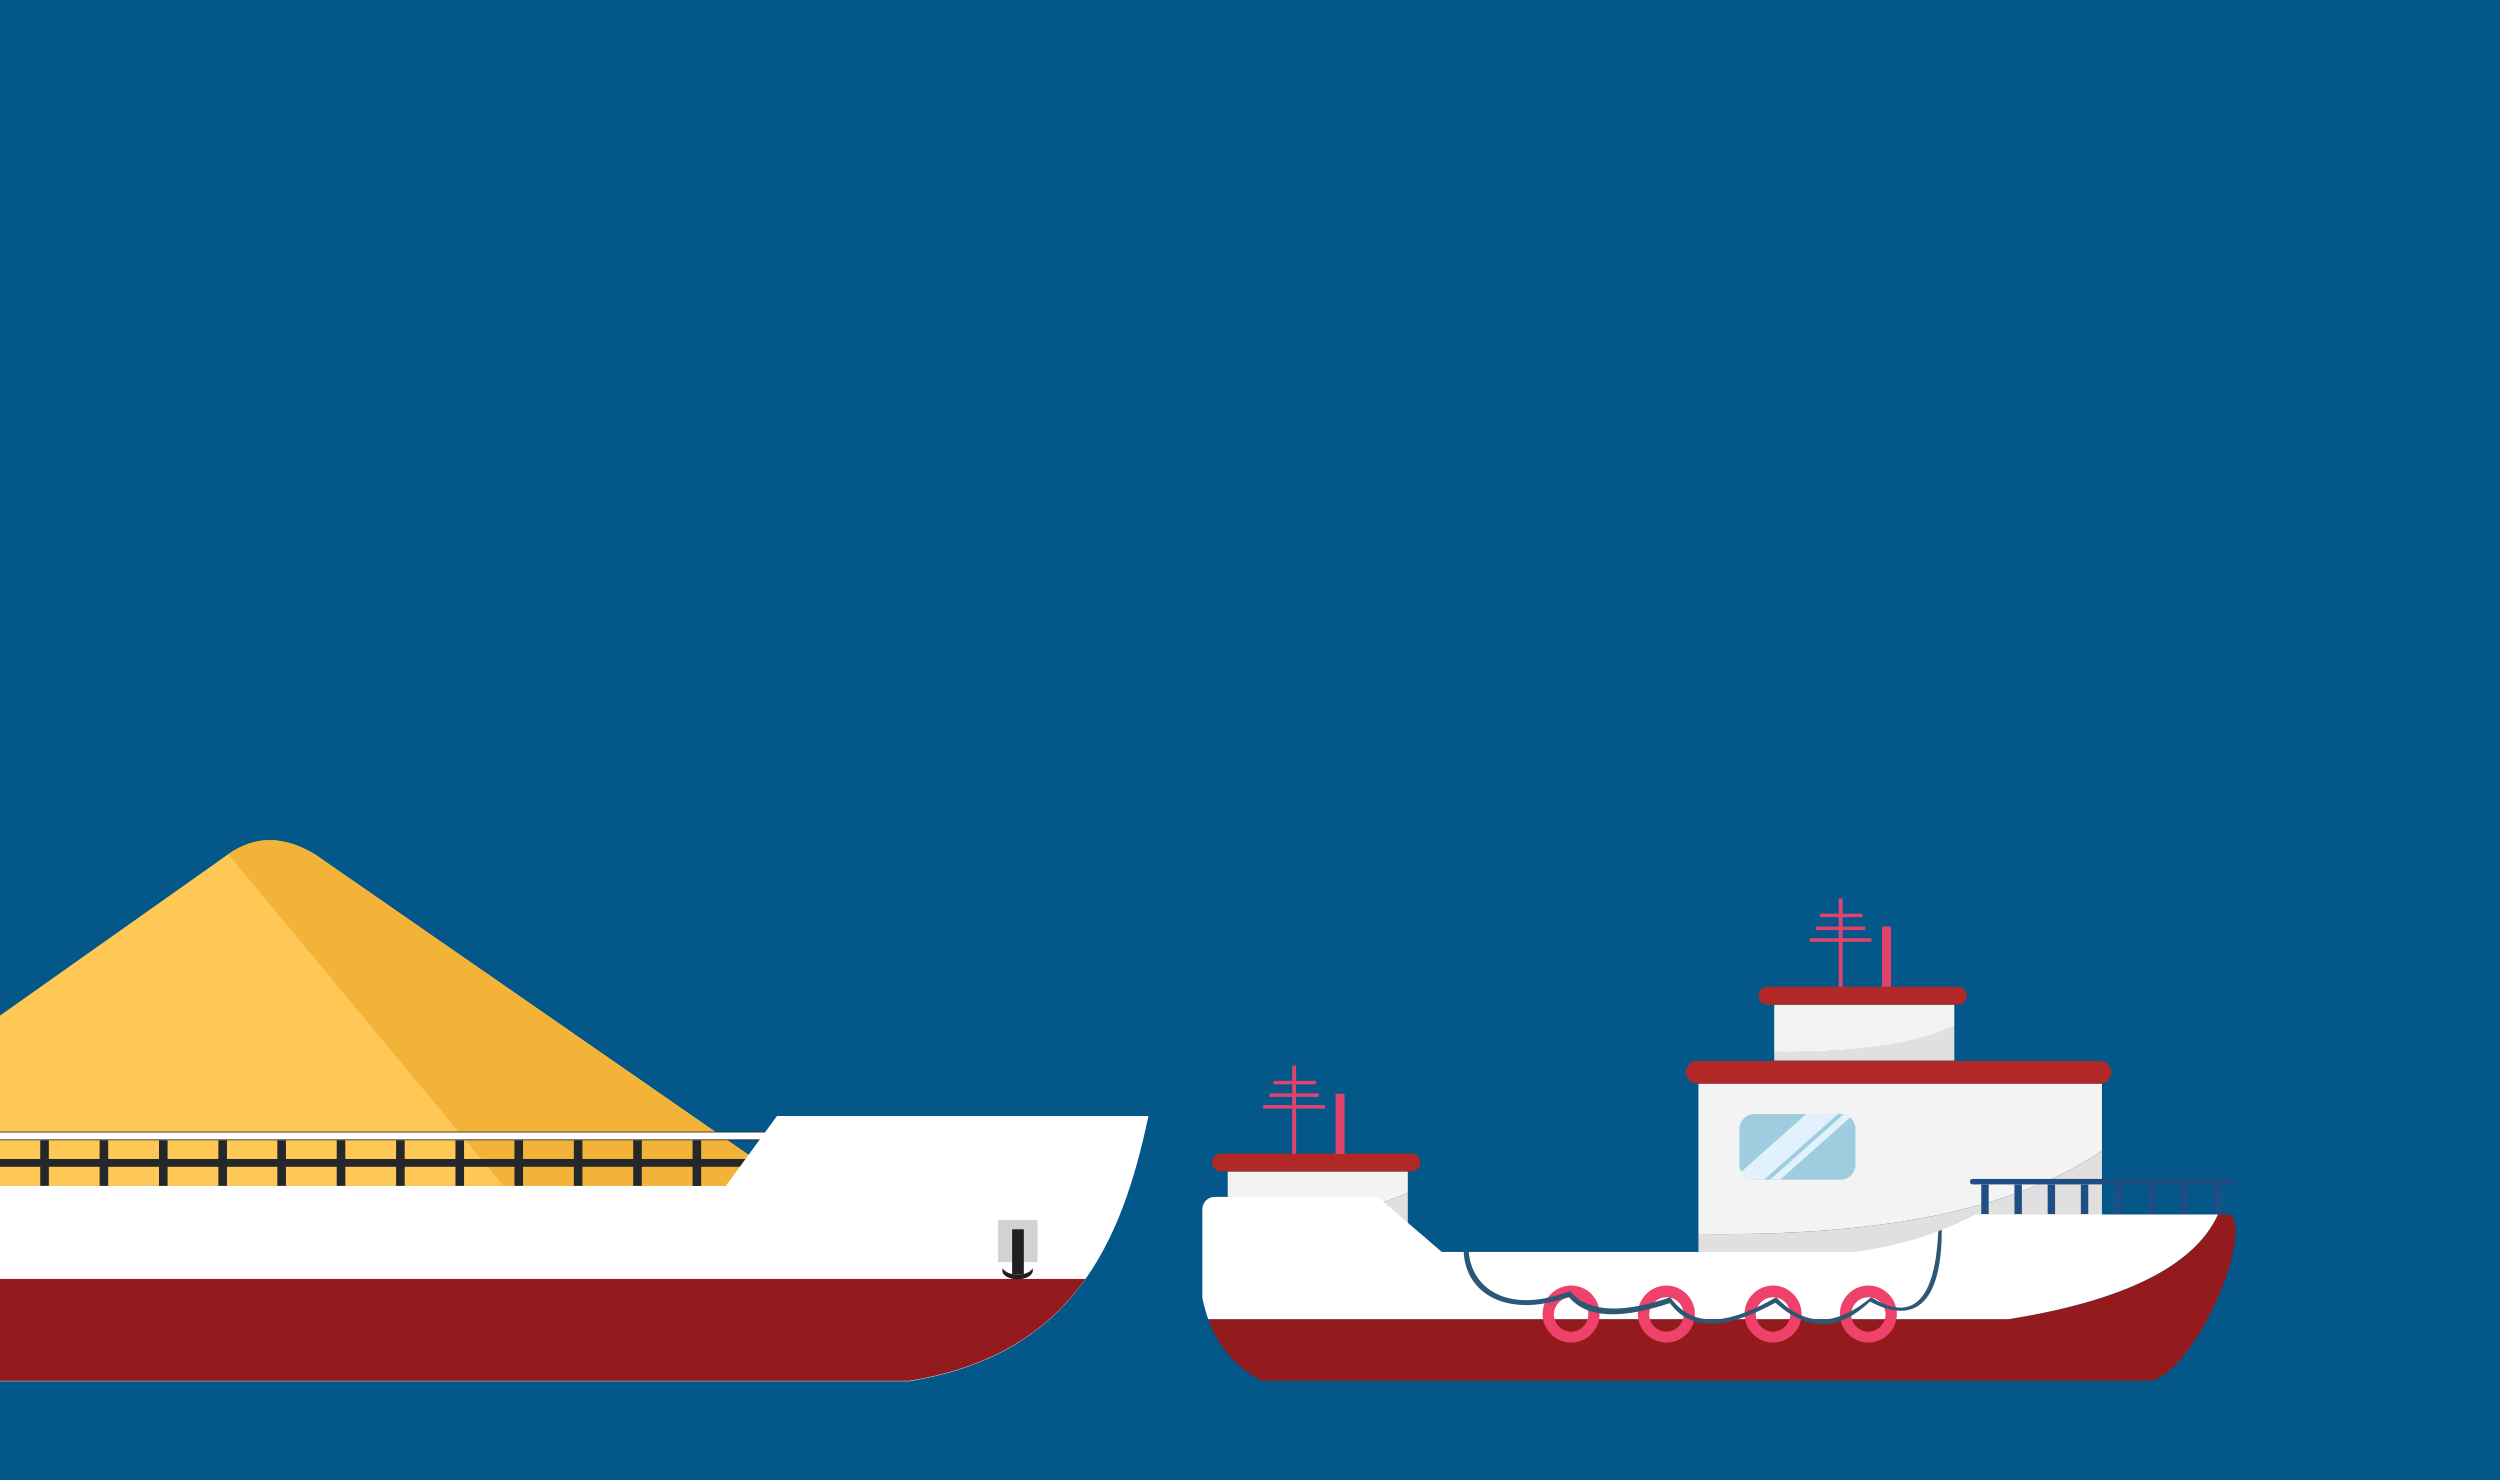 <?xml version="1.0" encoding="utf-8"?>
<!-- Generator: Adobe Illustrator 24.1.3, SVG Export Plug-In . SVG Version: 6.00 Build 0)  -->
<svg version="1.1" id="Layer_1" xmlns="http://www.w3.org/2000/svg" xmlns:xlink="http://www.w3.org/1999/xlink" x="0px" y="0px"
	 viewBox="0 0 640 379" style="enable-background:new 0 0 640 379;" xml:space="preserve">
<style type="text/css">
	.st0{fill:#045789;}
	.st1{clip-path:url(#SVGID_2_);}
	.st2{fill-rule:evenodd;clip-rule:evenodd;fill:#FFC856;}
	.st3{fill-rule:evenodd;clip-rule:evenodd;fill:#F3B339;}
	.st4{fill-rule:evenodd;clip-rule:evenodd;fill:#FFFFFF;}
	.st5{fill:none;stroke:#24282A;stroke-width:0.216;stroke-miterlimit:2.613;}
	.st6{fill-rule:evenodd;clip-rule:evenodd;fill:#24282A;}
	.st7{fill-rule:evenodd;clip-rule:evenodd;fill:#E1DFE0;}
	.st8{fill-rule:evenodd;clip-rule:evenodd;fill:#F2F3F2;}
	.st9{fill-rule:evenodd;clip-rule:evenodd;fill:#B02927;}
	.st10{fill-rule:evenodd;clip-rule:evenodd;fill:#E2426C;}
	.st11{fill-rule:evenodd;clip-rule:evenodd;fill:#A0CCDF;}
	.st12{fill-rule:evenodd;clip-rule:evenodd;fill:#E1F2FC;}
	.st13{fill-rule:evenodd;clip-rule:evenodd;fill:#931A1D;}
	.st14{fill-rule:evenodd;clip-rule:evenodd;fill:#1F4E84;}
	.st15{fill-rule:evenodd;clip-rule:evenodd;fill:#EF426A;}
	.st16{fill-rule:evenodd;clip-rule:evenodd;fill:#2D5875;}
	.st17{fill-rule:evenodd;clip-rule:evenodd;fill:#D0D2D3;}
	.st18{fill-rule:evenodd;clip-rule:evenodd;fill:#231F20;}
</style>
<rect class="st0" width="640" height="379"/>
<g>
	<g>
		<g>
			<defs>
				<rect id="SVGID_1_" y="0" width="640" height="379"/>
			</defs>
			<clipPath id="SVGID_2_">
				<use xlink:href="#SVGID_1_"  style="overflow:visible;"/>
			</clipPath>
			<g class="st1">
				<path class="st2" d="M-61.7,303.6h264.8L80.6,218.7c-7.2-4.3-14.6-5.3-22.2,0L-61.7,303.6z"/>
				<path class="st3" d="M128.9,303.6h74.2L80.6,218.7c-7.2-4.3-14.6-5.3-22.2,0L128.9,303.6z"/>
				<rect x="-458.4" y="289.8" class="st4" width="655.7" height="2"/>
				<rect x="-458.4" y="289.8" class="st5" width="655.7" height="2"/>
				<rect x="-458.7" y="296.7" class="st6" width="655.7" height="2"/>
				<rect x="10.3" y="291.9" class="st6" width="2.2" height="11.7"/>
				<rect x="25.5" y="291.9" class="st6" width="2.2" height="11.7"/>
				<rect x="40.7" y="291.9" class="st6" width="2.2" height="11.7"/>
				<rect x="55.9" y="291.9" class="st6" width="2.2" height="11.7"/>
				<rect x="71" y="291.9" class="st6" width="2.2" height="11.7"/>
				<rect x="86.2" y="291.9" class="st6" width="2.2" height="11.7"/>
				<rect x="101.4" y="291.9" class="st6" width="2.2" height="11.7"/>
				<rect x="116.6" y="291.9" class="st6" width="2.2" height="11.7"/>
				<rect x="131.7" y="291.9" class="st6" width="2.2" height="11.7"/>
				<rect x="146.9" y="291.9" class="st6" width="2.2" height="11.7"/>
				<rect x="162.1" y="291.9" class="st6" width="2.2" height="11.7"/>
				<path class="st7" d="M538.1,294.6v28.7H434.8v-7.4C485.8,316.6,517.8,308.3,538.1,294.6"/>
				<path class="st7" d="M500.3,262.5v9h-46.1v-2.3C476.9,269.4,491.2,266.8,500.3,262.5"/>
				<path class="st7" d="M360.4,305.3v9h-46.1V312C337,312.2,351.3,309.6,360.4,305.3"/>
				<path class="st8" d="M434.8,277.4h103.3v17.2c-20.3,13.7-52.3,22-103.3,21.3V277.4z"/>
				<path class="st8" d="M454.2,257.2h46.1v5.4c-9,4.3-23.3,6.9-46.1,6.7V257.2z"/>
				<path class="st8" d="M314.3,299.9h46.1v5.4c-9,4.3-23.3,6.9-46.1,6.7V299.9z"/>
				<path class="st9" d="M434.5,277.4h103.1c1.6,0,2.9-1.3,2.9-2.9l0,0c0-1.6-1.3-2.9-2.9-2.9H434.5c-1.6,0-2.9,1.3-2.9,2.9l0,0
					C431.6,276.1,432.9,277.4,434.5,277.4"/>
				<path class="st9" d="M452.5,257.2h48.7c1.2,0,2.3-1,2.3-2.3c0-1.2-1-2.3-2.3-2.3h-48.7c-1.3,0-2.3,1-2.3,2.3
					C450.2,256.1,451.3,257.2,452.5,257.2"/>
				<path class="st9" d="M312.6,299.9h48.7c1.3,0,2.3-1,2.3-2.3c0-1.2-1-2.3-2.3-2.3h-48.7c-1.2,0-2.3,1-2.3,2.3
					C310.3,298.9,311.3,299.9,312.6,299.9"/>
				<rect x="470.7" y="230" class="st10" width="1" height="22.6"/>
				<rect x="330.8" y="272.8" class="st10" width="1" height="22.6"/>
				<rect x="465.9" y="233.9" class="st10" width="10.9" height="0.9"/>
				<rect x="326" y="276.7" class="st10" width="10.9" height="0.9"/>
				<rect x="464.9" y="237.2" class="st10" width="12.6" height="0.9"/>
				<rect x="325" y="279.9" class="st10" width="12.6" height="0.9"/>
				<rect x="463.3" y="240.2" class="st10" width="15.8" height="0.9"/>
				<rect x="323.4" y="282.9" class="st10" width="15.8" height="0.9"/>
				<rect x="481.8" y="237.2" class="st10" width="2.3" height="15.4"/>
				<rect x="341.9" y="280" class="st10" width="2.3" height="15.4"/>
				<path class="st11" d="M471.2,285.2h-22.1c-2.1,0-3.8,1.7-3.8,3.8v9.2c0,2.1,1.7,3.8,3.8,3.8h22.1c2.1,0,3.8-1.7,3.8-3.8V289
					C475,286.9,473.3,285.2,471.2,285.2"/>
				<path class="st12" d="M453.1,302h2.6l17.9-15.9c-0.5-0.4-1-0.7-1.7-0.8L453.1,302z"/>
				<path class="st12" d="M470.5,285.2h-8.1L445.7,300c0.6,1.2,1.9,2,3.4,2h2.5L470.5,285.2z"/>
				<path class="st13" d="M570.8,310.9h-3c-5.8,12.8-23,21.9-53.6,26.8H309.3c2.3,6.4,6.4,11.9,13.7,15.8h227.7
					C562.5,350.4,577.1,315.5,570.8,310.9"/>
				<path class="st4" d="M567.8,310.9h-62c-9.6,5-20,8.2-31.4,9.6H369.1l-16.4-14.1H311c-1.8,0-3.2,1.4-3.2,3.2v22.7
					c0.4,1.9,0.9,3.7,1.5,5.4h204.9C544.8,332.8,562,323.6,567.8,310.9"/>
				<path class="st14" d="M571.4,301.8H505c-0.4,0-0.7,0.3-0.7,0.7s0.3,0.7,0.7,0.7h66.4c0.4,0,0.7-0.3,0.7-0.7
					S571.9,301.8,571.4,301.8"/>
				<rect x="566.8" y="303.2" class="st14" width="1.9" height="7.6"/>
				<rect x="558.3" y="303.2" class="st14" width="1.9" height="7.6"/>
				<rect x="549.8" y="303.2" class="st14" width="1.9" height="7.6"/>
				<rect x="541.3" y="303.2" class="st14" width="1.9" height="7.6"/>
				<rect x="532.7" y="303.2" class="st14" width="1.9" height="7.6"/>
				<rect x="524.2" y="303.2" class="st14" width="1.9" height="7.6"/>
				<rect x="515.7" y="303.2" class="st14" width="1.9" height="7.6"/>
				<rect x="507.2" y="303.2" class="st14" width="1.9" height="7.6"/>
				<path class="st15" d="M478.3,332.1c-2.4,0-4.4,2-4.4,4.4s2,4.4,4.4,4.4s4.4-2,4.4-4.4C482.6,334,480.7,332.1,478.3,332.1
					 M478.3,329.1c-4,0-7.3,3.3-7.3,7.3s3.3,7.3,7.3,7.3s7.3-3.3,7.3-7.3C485.6,332.4,482.3,329.1,478.3,329.1z"/>
				<path class="st15" d="M453.9,332.1c-2.4,0-4.4,2-4.4,4.4s2,4.4,4.4,4.4s4.4-2,4.4-4.4C458.3,334,456.3,332.1,453.9,332.1
					 M453.9,329.1c-4,0-7.3,3.3-7.3,7.3s3.3,7.3,7.3,7.3s7.3-3.3,7.3-7.3C461.2,332.4,457.9,329.1,453.9,329.1z"/>
				<path class="st15" d="M426.6,332.1c-2.4,0-4.4,2-4.4,4.4s2,4.4,4.4,4.4s4.4-2,4.4-4.4C431,334,429,332.1,426.6,332.1
					 M426.6,329.1c-4,0-7.3,3.3-7.3,7.3s3.3,7.3,7.3,7.3s7.3-3.3,7.3-7.3S430.6,329.1,426.6,329.1z"/>
				<path class="st15" d="M402.2,332.1c-2.4,0-4.4,2-4.4,4.4s2,4.4,4.4,4.4s4.4-2,4.4-4.4C406.6,334,404.6,332.1,402.2,332.1
					 M402.2,329.1c-4,0-7.3,3.3-7.3,7.3s3.3,7.3,7.3,7.3s7.3-3.3,7.3-7.3S406.3,329.1,402.2,329.1z"/>
				<path class="st16" d="M497.1,314.8l-0.9,0.4c-0.8,17.5-6.4,23.6-17.2,16.9c-8.7,7.4-16.8,7.8-24.3,0c-11.1,6.4-20.9,8.7-27.1,0
					c-11.3,3.8-20.5,4.4-25.7-1.6c-15.8,6.1-25.2-0.6-25.9-10.1h-1.3c0.4,10.7,11.1,17.3,26.9,11.6c4.7,5.7,13.8,5.6,25.9,1.6
					c5.7,7.8,15.4,6.2,27-0.1c9.1,8.1,17,6.6,24.2-0.3C491.2,339.8,497.1,332.2,497.1,314.8"/>
				<path class="st4" d="M-500.9,285.7h39.2l14.4,17.9h633.1l13.1-17.9H294c-6.9,32.8-19.6,61.2-61.3,67.9h-641.5l-92-12.4v-55.5
					H-500.9z"/>
				<path class="st13" d="M277.9,327.4c-9.3,13-23.2,22.6-45.2,26.1h-641.5l-92-12.4v-13.7H277.9z"/>
				<rect x="255.5" y="312.3" class="st17" width="10.1" height="10.8"/>
				<rect x="259.1" y="314.7" class="st18" width="3" height="11.6"/>
				<path class="st18" d="M264.3,324.7c0.1,0.2,0.1,0.4,0.1,0.6c0,1.2-1.7,2.2-3.9,2.2c-2.2,0-3.9-1-3.9-2.2c0-0.2,0-0.4,0.1-0.6
					c0.5,0.9,2,1.6,3.8,1.6C262.4,326.3,263.9,325.6,264.3,324.7"/>
				<rect x="217.8" y="291.9" class="st4" width="11.6" height="3.1"/>
				<rect x="232.2" y="291.1" class="st4" width="35.6" height="4.6"/>
				<rect x="177.3" y="291.9" class="st6" width="2.2" height="11.7"/>
			</g>
		</g>
	</g>
</g>
</svg>
